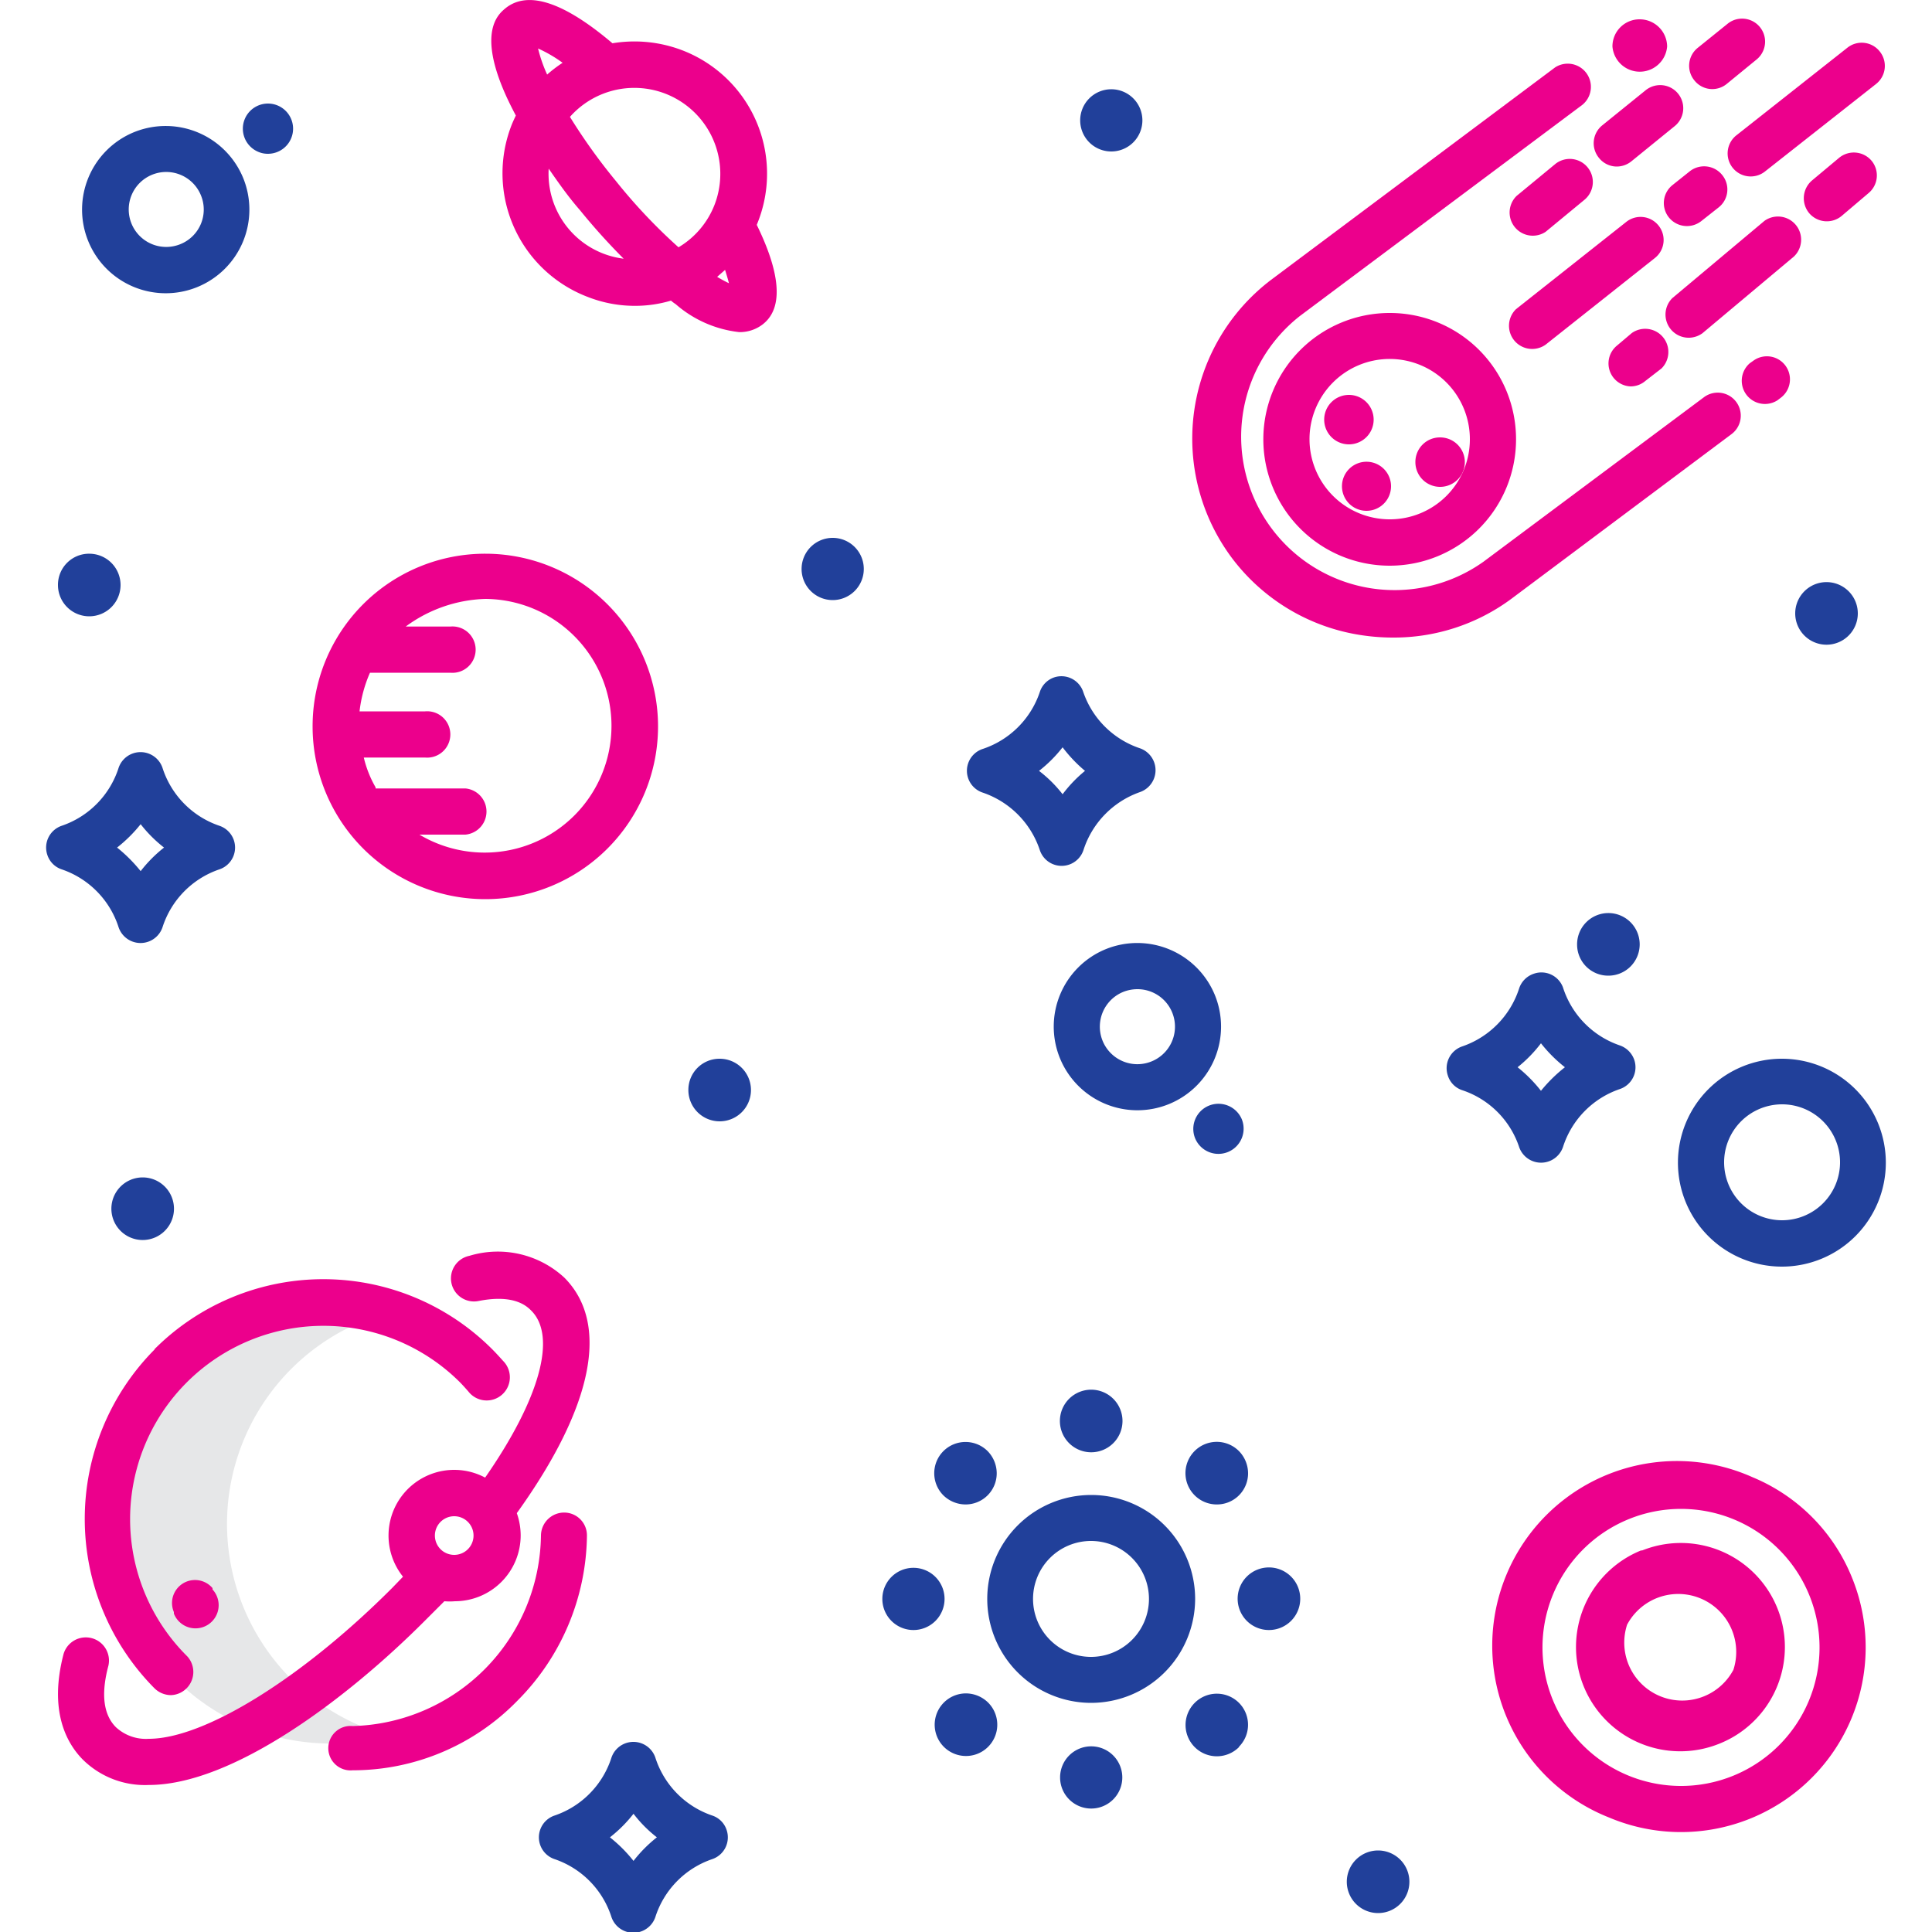 <svg xmlns="http://www.w3.org/2000/svg" viewBox="0 0 100 100"><defs><style>.a{fill:#e6e7e8;}.b{fill:none;}.c{fill:#21409a;}.d{fill:#ec008c;}</style></defs><path class="a" d="M11.75,78.88a11.35,11.35,0,0,1,8.37-10.95,11.36,11.36,0,1,0,0,21.91A11.37,11.37,0,0,1,11.75,78.88Z"/><path class="b" d="M85.85,88a3,3,0,0,0,3.91-1.6h0A3,3,0,1,0,85.85,88Z"/><path class="b" d="M79.76,54a6.93,6.93,0,0,1-1.21,1.21,7.35,7.35,0,0,1,1.21,1.22h0A7.82,7.82,0,0,1,81,55.24,7.35,7.35,0,0,1,79.76,54Z"/><path class="b" d="M92.24,57.19a3,3,0,1,0,0,6h0a3,3,0,0,0,0-6Z"/><path class="b" d="M71.94,18.59a4.15,4.15,0,1,0,4.14,4.15A4.14,4.14,0,0,0,71.94,18.59Zm-3.39,3.13A1.28,1.28,0,1,1,69.82,23,1.27,1.27,0,0,1,68.55,21.72Zm2.21,4.72A1.27,1.27,0,1,1,72,25.17,1.27,1.27,0,0,1,70.76,26.44Zm5-2.52a1.28,1.28,0,1,1-1.28-1.28A1.28,1.28,0,0,1,75.81,23.92Z"/><path class="b" d="M84.23,91.88a7.17,7.17,0,1,0-3.83-9.39A7.18,7.18,0,0,0,84.23,91.88ZM85,80.29l.06,0a5.88,5.88,0,1,1-.06,0Z"/><path class="b" d="M58.87,51.2a2,2,0,0,0-.73.14,2,2,0,1,0,.73-.14Z"/><path class="b" d="M37.12,14.33c.2.12.4.23.61.33,0-.2-.12-.43-.2-.69Z"/><path class="b" d="M21,32.47h2.33a1.2,1.2,0,1,1,0,2.39H19.15a6.91,6.91,0,0,0-.54,2H22a1.2,1.2,0,1,1,0,2.39H18.8a5.69,5.69,0,0,0,.61,1.54s0,.06,0,.06h4.65a1.2,1.2,0,0,1,0,2.39H21.71A6.57,6.57,0,1,0,25.12,31,7.29,7.29,0,0,0,21,32.47Z"/><path class="b" d="M56.48,79.77a3,3,0,1,0,3,3h0A3,3,0,0,0,56.48,79.77Z"/><path class="b" d="M28.4,8.73a4.43,4.43,0,0,0,3.88,4.66A33,33,0,0,1,30,10.88C29.44,10.17,28.9,9.45,28.4,8.73Z"/><path class="b" d="M27.85,2.51a7.46,7.46,0,0,0,.47,1.35,6.76,6.76,0,0,1,.8-.61A7,7,0,0,0,27.85,2.51Z"/><path class="b" d="M34.43,4.82A4.45,4.45,0,0,0,29.5,6.05a29.94,29.94,0,0,0,2.38,3.32,28.4,28.4,0,0,0,3.24,3.43,4.44,4.44,0,0,0-.69-8Z"/><path class="b" d="M32.79,96.32h0A7,7,0,0,1,34,95.1a6.66,6.66,0,0,1-1.21-1.22,7,7,0,0,1-1.22,1.22A7.41,7.41,0,0,1,32.79,96.32Z"/><path class="b" d="M55,38.68h0a7,7,0,0,1-1.22,1.22A6.66,6.66,0,0,1,55,41.11a6.93,6.93,0,0,1,1.21-1.21A7.35,7.35,0,0,1,55,38.68Z"/><path class="b" d="M10.38,10.12a1.94,1.94,0,1,0-1.07,2.53h0a1.93,1.93,0,0,0,1.05-2.52Z"/><path class="b" d="M7.28,45.09h0a7,7,0,0,1,1.21-1.22,6.93,6.93,0,0,1-1.21-1.21,7.35,7.35,0,0,1-1.22,1.21A7.82,7.82,0,0,1,7.28,45.09Z"/><path class="b" d="M23.53,80.52h0a1,1,0,0,0,1-1h0a1,1,0,1,0-1,1Z"/><path class="c" d="M92.24,54.8a5.38,5.38,0,1,0,5.37,5.38A5.38,5.38,0,0,0,92.24,54.8Zm0,8.36h0a3,3,0,1,1,3-3A3,3,0,0,1,92.24,63.16Z"/><path class="c" d="M57.23,49.13a4.33,4.33,0,1,0,5.65,2.37A4.34,4.34,0,0,0,57.23,49.13Zm2.37,5.81a1.94,1.94,0,0,1-1.46-3.6,2,2,0,0,1,.73-.14,1.94,1.94,0,0,1,.73,3.74Z"/><path class="c" d="M62.57,57.23a1.3,1.3,0,0,0-.71,1.69,1.3,1.3,0,0,0,2.41-1A1.31,1.31,0,0,0,62.57,57.23Z"/><path class="c" d="M6.94,6.84a4.33,4.33,0,1,0,5.65,2.38h0A4.34,4.34,0,0,0,6.94,6.84Zm2.39,5.8h0a1.94,1.94,0,1,1,1.07-2.53h0A1.93,1.93,0,0,1,9.33,12.64Z"/><path class="c" d="M14.37,5.46a1.3,1.3,0,1,0-1,2.4,1.24,1.24,0,0,0,.5.1,1.3,1.3,0,0,0,.5-2.5Z"/><path class="c" d="M61.86,82.76h0a5.38,5.38,0,1,0-5.38,5.38A5.39,5.39,0,0,0,61.86,82.76Zm-2.39,0a3,3,0,1,1-3-3,3,3,0,0,1,3,3Z"/><path class="c" d="M58.1,73.56a1.62,1.62,0,1,0-1.62,1.61A1.62,1.62,0,0,0,58.1,73.56Z"/><path class="c" d="M54.87,92a1.61,1.61,0,1,0,1.61-1.61A1.61,1.61,0,0,0,54.87,92Z"/><path class="c" d="M45.67,82.76a1.61,1.61,0,1,0,1.61-1.61A1.61,1.61,0,0,0,45.67,82.76Z"/><path class="c" d="M67.3,82.76a1.62,1.62,0,1,0-1.62,1.61A1.62,1.62,0,0,0,67.3,82.76Z"/><path class="c" d="M50,87.65a1.62,1.62,0,1,0,1.14.47A1.65,1.65,0,0,0,50,87.65Z"/><path class="c" d="M64.6,76.26a1.65,1.65,0,0,0-.47-1.15A1.62,1.62,0,1,0,63,77.87,1.61,1.61,0,0,0,64.6,76.26Z"/><path class="c" d="M48.83,75.11a1.62,1.62,0,0,0,0,2.29,1.65,1.65,0,0,0,1.15.47h0a1.61,1.61,0,0,0,1.61-1.62,1.65,1.65,0,0,0-.47-1.14A1.62,1.62,0,0,0,48.83,75.11Z"/><path class="c" d="M64.13,90.41h0a1.61,1.61,0,0,0,0-2.27v0a1.62,1.62,0,1,0,0,2.29Z"/><path class="c" d="M83.25,50.5a1.62,1.62,0,1,0-1.62-1.61A1.61,1.61,0,0,0,83.25,50.5Z"/><path class="c" d="M57.53,7.84a1.61,1.61,0,1,0-1.62-1.61A1.61,1.61,0,0,0,57.53,7.84Z"/><path class="c" d="M9,62.69a1.62,1.62,0,1,0-3.23,0,1.62,1.62,0,0,0,3.23,0Z"/><path class="c" d="M3,30.28a1.62,1.62,0,1,0,1.62-1.62A1.61,1.61,0,0,0,3,30.28Z"/><path class="c" d="M69.71,97.4a1.62,1.62,0,1,0,1.62-1.62A1.62,1.62,0,0,0,69.71,97.4Z"/><path class="c" d="M35.63,56.41a1.62,1.62,0,1,0,1.61-1.61A1.61,1.61,0,0,0,35.63,56.41Z"/><path class="c" d="M92.92,31.74a1.62,1.62,0,1,0,1.62-1.61A1.62,1.62,0,0,0,92.92,31.74Z"/><path class="c" d="M44.71,29.44a1.61,1.61,0,1,0-1.61,1.62A1.61,1.61,0,0,0,44.71,29.44Z"/><path class="c" d="M79.39,50.4a1.2,1.2,0,0,0-.76.76,4.69,4.69,0,0,1-2.94,3,1.19,1.19,0,0,0-.75,1.51,1.16,1.16,0,0,0,.75.76,4.65,4.65,0,0,1,2.94,2.94,1.2,1.2,0,0,0,2.27,0,4.67,4.67,0,0,1,2.94-3,1.19,1.19,0,0,0,.75-1.51,1.21,1.21,0,0,0-.75-.75h0a4.67,4.67,0,0,1-2.94-3A1.19,1.19,0,0,0,79.39,50.4Zm.37,6.06h0a7.35,7.35,0,0,0-1.21-1.22A6.93,6.93,0,0,0,79.76,54,7.35,7.35,0,0,0,81,55.24,7.82,7.82,0,0,0,79.76,56.46Z"/><path class="c" d="M54.57,35.06a1.18,1.18,0,0,0-.75.76,4.67,4.67,0,0,1-2.94,2.94,1.19,1.19,0,0,0,0,2.27h0A4.71,4.71,0,0,1,53.82,44a1.19,1.19,0,0,0,2.26,0A4.71,4.71,0,0,1,59,41a1.2,1.2,0,0,0,0-2.27,4.67,4.67,0,0,1-2.94-2.94A1.19,1.19,0,0,0,54.57,35.06Zm1.59,4.84A6.93,6.93,0,0,0,55,41.11a6.66,6.66,0,0,0-1.22-1.21A7,7,0,0,0,55,38.68h0A7.35,7.35,0,0,0,56.16,39.9Z"/><path class="c" d="M2.45,44.25A1.17,1.17,0,0,0,3.2,45a4.67,4.67,0,0,1,2.94,3,1.2,1.2,0,0,0,2.27,0,4.67,4.67,0,0,1,2.94-3,1.19,1.19,0,0,0,0-2.26,4.67,4.67,0,0,1-2.94-3,1.2,1.2,0,0,0-2.27,0,4.67,4.67,0,0,1-2.94,3A1.19,1.19,0,0,0,2.45,44.25Zm4.83-1.59a6.93,6.93,0,0,0,1.21,1.21,7,7,0,0,0-1.21,1.22h0a7.82,7.82,0,0,0-1.22-1.22A7.35,7.35,0,0,0,7.28,42.66Z"/><path class="c" d="M28.71,96.23a4.67,4.67,0,0,1,2.94,3,1.2,1.2,0,0,0,2.27,0,4.67,4.67,0,0,1,2.94-3,1.19,1.19,0,0,0,.75-1.51,1.17,1.17,0,0,0-.75-.75,4.67,4.67,0,0,1-2.94-3,1.2,1.2,0,0,0-2.27,0,4.67,4.67,0,0,1-2.94,3,1.19,1.19,0,0,0,0,2.26Zm4.08-2.35A6.66,6.66,0,0,0,34,95.1a7,7,0,0,0-1.21,1.22h0a7.41,7.41,0,0,0-1.22-1.22A7,7,0,0,0,32.79,93.88Z"/><path class="d" d="M92,20.72l.17-.13a1.19,1.19,0,1,0-1.43-1.91l-.17.12A1.2,1.2,0,0,0,92,20.72Z"/><path class="d" d="M86.37,11.24a1.2,1.2,0,0,0,1.68.21l.9-.71a1.18,1.18,0,0,0,.2-1.67,1.2,1.2,0,0,0-1.68-.21l-.89.71A1.19,1.19,0,0,0,86.37,11.24Z"/><path class="d" d="M63.77,28.89a10.29,10.29,0,0,0,6.79,4,10.81,10.81,0,0,0,1.5.11A10.21,10.21,0,0,0,78.22,31l11.39-8.52a1.19,1.19,0,1,0-1.4-1.93l0,0h0L76.79,29.07a7.94,7.94,0,0,1-9.5-12.72L81.91,5.42a1.2,1.2,0,0,0-1.42-1.93h0L65.85,14.44A10.32,10.32,0,0,0,63.77,28.89Z"/><path class="d" d="M89.42,1.23,87.87,2.48a1.19,1.19,0,0,0-.17,1.68,1.18,1.18,0,0,0,1.68.18l1.54-1.26a1.19,1.19,0,0,0-1.5-1.85Z"/><path class="d" d="M82.76,8.17a1.18,1.18,0,0,0,.93.45,1.21,1.21,0,0,0,.75-.27l2.24-1.82a1.19,1.19,0,1,0-1.5-1.86L82.93,6.49A1.19,1.19,0,0,0,82.76,8.17Z"/><path class="d" d="M80,12l2-1.65a1.19,1.19,0,1,0-1.5-1.86l-2,1.65A1.2,1.2,0,0,0,80,12Z"/><path class="d" d="M96.88,8.33a1.2,1.2,0,0,0-1.69-.16l0,0-1.4,1.17a1.21,1.21,0,0,0-.15,1.69,1.2,1.2,0,0,0,1.68.15h0L96.71,10A1.19,1.19,0,0,0,96.88,8.33Z"/><path class="d" d="M88.08,17.28l4.77-4a1.2,1.2,0,0,0-1.52-1.85l0,0h0l-4.77,4a1.2,1.2,0,0,0,1.54,1.83Z"/><path class="d" d="M86,19.07a1.2,1.2,0,0,0-1.54-1.83l-.78.66A1.19,1.19,0,0,0,84.4,20a1.17,1.17,0,0,0,.76-.28Z"/><polygon class="d" points="84.4 20.01 84.4 20.01 84.39 20.01 84.4 20.01"/><path class="d" d="M95.62,2.47,89.88,7a1.19,1.19,0,1,0,1.47,1.88L97.1,4.35a1.19,1.19,0,0,0,.2-1.68h0A1.19,1.19,0,0,0,95.62,2.47Z"/><path class="d" d="M80,17.84l5.65-4.48a1.19,1.19,0,0,0,.2-1.68h0a1.19,1.19,0,0,0-1.68-.19h0L78.47,16A1.2,1.2,0,0,0,80,17.84Z"/><path class="d" d="M86.29,2.38A1.42,1.42,0,0,0,84.87,1a1.4,1.4,0,0,0-1.41,1.41h0a1.42,1.42,0,0,0,2.83,0Z"/><path class="d" d="M71.94,16.2a6.54,6.54,0,1,0,6.53,6.54A6.53,6.53,0,0,0,71.94,16.2Zm0,10.68a4.15,4.15,0,1,1,4.14-4.14A4.14,4.14,0,0,1,71.94,26.88Z"/><path class="d" d="M70.76,23.9A1.27,1.27,0,1,0,72,25.17,1.27,1.27,0,0,0,70.76,23.9Z"/><path class="d" d="M71.1,21.72A1.28,1.28,0,1,0,69.82,23,1.28,1.28,0,0,0,71.1,21.72Z"/><path class="d" d="M73.26,23.92a1.28,1.28,0,1,0,1.27-1.28A1.27,1.27,0,0,0,73.26,23.92Z"/><path class="d" d="M18.23,91.63h.07a11.89,11.89,0,0,0,8.46-3.58,12.29,12.29,0,0,0,3.62-8.56,1.18,1.18,0,0,0-1.16-1.2h0A1.2,1.2,0,0,0,28,79.48a10,10,0,0,1-9.75,9.86,1.15,1.15,0,1,0,0,2.29Z"/><path class="d" d="M8,69.85A12.45,12.45,0,0,0,8,87.39a1.23,1.23,0,0,0,.85.35,1.2,1.2,0,0,0,.85-2A10,10,0,0,1,23.78,71.52l0,0c.16.16.31.33.46.5a1.2,1.2,0,1,0,1.8-1.58c-.18-.2-.37-.41-.57-.61A12.35,12.35,0,0,0,8,69.83Z"/><path class="d" d="M7.7,92.39C12,92.39,17.89,88,22,83.88l1-1a3.31,3.31,0,0,0,.55,0,3.41,3.41,0,0,0,3.4-3.41,3.48,3.48,0,0,0-.2-1.15c3.95-5.5,4.83-9.81,2.46-12.19A5.07,5.07,0,0,0,24.3,65a1.19,1.19,0,0,0,.47,2.34c1.86-.37,2.51.28,2.73.5,1.34,1.34.42,4.6-2.39,8.64a3.4,3.4,0,0,0-4.25,5.13l-.55.57C15.64,86.86,10.58,90,7.7,90A2.28,2.28,0,0,1,6,89.4c-.65-.65-.78-1.72-.39-3.18a1.2,1.2,0,0,0-2.32-.61c-.76,2.92.13,4.59,1,5.47A4.57,4.57,0,0,0,7.7,92.39ZM23.51,78.48a1,1,0,0,1,1,1h0a1,1,0,0,1-1,1h0a1,1,0,0,1,0-2Z"/><path class="d" d="M11,82.2a1.19,1.19,0,0,0-2,1.24l0,.08a1.2,1.2,0,1,0,2-1.25h0Z"/><path class="d" d="M89,90.25a5.38,5.38,0,0,0-4-10l-.06,0a5.38,5.38,0,1,0,4.06,10Zm-4.79-6.14a3,3,0,0,1,5.51,2.32h0a3,3,0,0,1-5.51-2.31Z"/><path class="d" d="M83.3,94.08A9.56,9.56,0,0,0,95.86,81.66a9.45,9.45,0,0,0-5.15-5.2A9.56,9.56,0,1,0,83.3,94.08ZM80.4,82.49a7.17,7.17,0,1,1,3.83,9.39A7.17,7.17,0,0,1,80.4,82.49Z"/><path class="d" d="M35.28,2.59a6.93,6.93,0,0,0-3.58-.35C29.18.1,27.32-.51,26.16.43c-.36.3-1.49,1.22.08,4.63.14.3.29.6.46.92-.09.19-.18.38-.25.57a6.85,6.85,0,0,0,4,8.83,6.66,6.66,0,0,0,2.42.45,6.49,6.49,0,0,0,1.86-.27,1.88,1.88,0,0,0,.24.18,6,6,0,0,0,3.29,1.45,1.94,1.94,0,0,0,1.19-.38c1.34-1,.66-3.25-.28-5.17l.09-.23A6.84,6.84,0,0,0,35.28,2.59Zm-7.43-.08a7,7,0,0,1,1.27.74,6.76,6.76,0,0,0-.8.61A7.46,7.46,0,0,1,27.85,2.51Zm.55,6.22c.5.72,1,1.44,1.62,2.15a33,33,0,0,0,2.26,2.51A4.43,4.43,0,0,1,28.4,8.73Zm6.72,4.07a28.4,28.4,0,0,1-3.24-3.43A29.94,29.94,0,0,1,29.5,6.05,4.45,4.45,0,0,1,37,10.56,4.42,4.42,0,0,1,35.12,12.8Zm2,1.53.41-.36c.08.26.15.49.2.69C37.52,14.56,37.32,14.45,37.12,14.33Z"/><path class="d" d="M16.18,37.6a8.94,8.94,0,1,0,8.94-8.94A8.93,8.93,0,0,0,16.18,37.6Zm15.47,0a6.56,6.56,0,0,1-6.53,6.53h0a6.6,6.6,0,0,1-3.41-.93h2.38a1.2,1.2,0,0,0,0-2.39H19.44s0-.06,0-.06a5.69,5.69,0,0,1-.61-1.54H22a1.2,1.2,0,1,0,0-2.39H18.61a6.91,6.91,0,0,1,.54-2h4.16a1.2,1.2,0,1,0,0-2.39H21A7.29,7.29,0,0,1,25.12,31,6.57,6.57,0,0,1,31.65,37.63Z"/></svg>